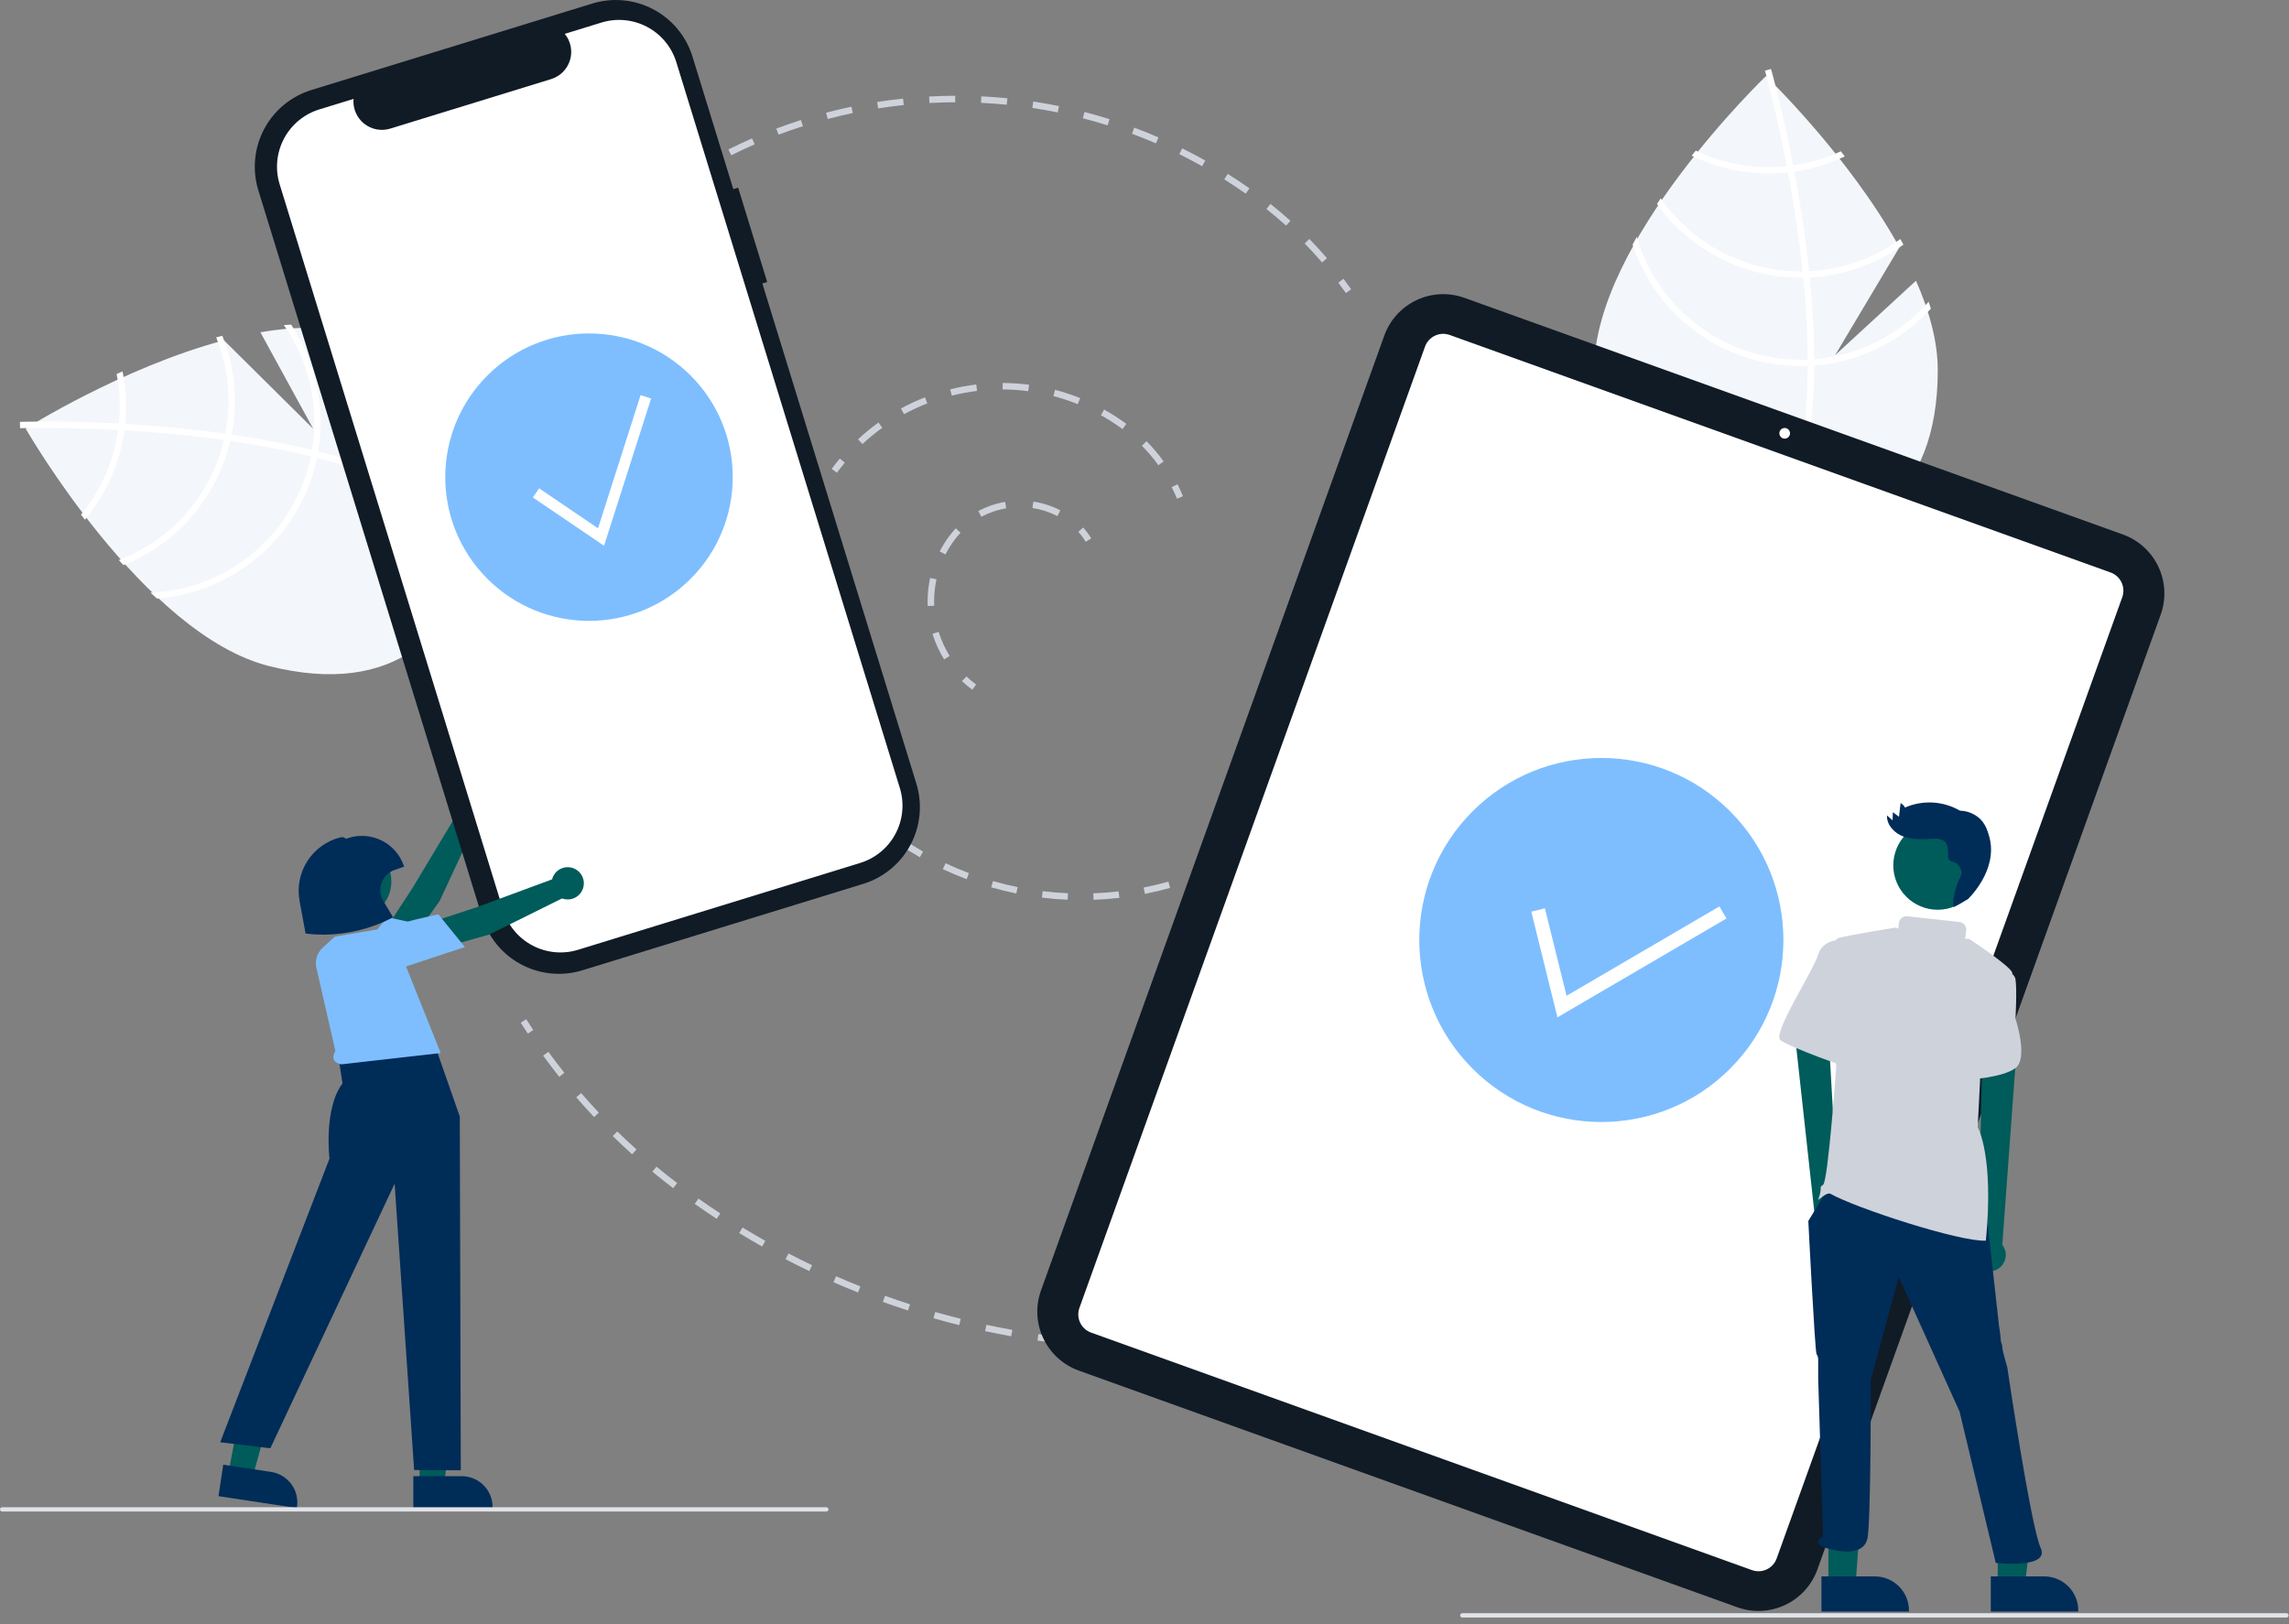 <svg width="248" height="176" viewBox="0 0 248 176" fill="none" xmlns="http://www.w3.org/2000/svg">
<rect x="0" y="0" width="248" height="176" fill="#808080" stroke="none"/>
<g clip-path="url(#clip0_7999_69625)">
<path d="M105.339 74.742C104.95 74.455 104.578 74.146 104.226 73.815L104.708 73.302C105.039 73.614 105.389 73.906 105.756 74.176L105.339 74.742Z" fill="#CED2DB"/>
<path d="M102.291 71.453C101.752 70.585 101.327 69.652 101.028 68.675L101.7 68.469C101.982 69.387 102.381 70.266 102.888 71.082L102.291 71.453ZM100.511 65.669C100.504 65.503 100.501 65.336 100.501 65.17C100.501 64.316 100.593 63.464 100.776 62.629L101.463 62.78C101.291 63.565 101.204 64.366 101.204 65.17C101.204 65.326 101.207 65.483 101.214 65.639L100.511 65.669ZM102.435 60.08L101.81 59.758C102.1 59.195 102.435 58.655 102.81 58.145C103.041 57.832 103.29 57.532 103.556 57.249L104.068 57.731C103.821 57.994 103.59 58.271 103.377 58.561C103.023 59.042 102.708 59.55 102.435 60.08H102.435ZM106.324 56.002L105.992 55.382C106.9 54.896 107.88 54.559 108.895 54.385L109.014 55.078C108.073 55.239 107.165 55.551 106.324 56.002H106.324ZM114.562 55.925C113.714 55.488 112.8 55.193 111.857 55.05L111.963 54.355C112.981 54.509 113.967 54.828 114.883 55.3L114.562 55.925Z" fill="#CED2DB"/>
<path d="M117.627 58.708C117.396 58.325 117.13 57.965 116.831 57.633L117.353 57.162C117.683 57.528 117.976 57.924 118.229 58.345L117.627 58.708Z" fill="#CED2DB"/>
<path d="M90.673 51.228L90.106 50.811C90.388 50.429 90.684 50.05 90.988 49.687L91.528 50.138C91.233 50.49 90.946 50.857 90.673 51.228Z" fill="#CED2DB"/>
<path d="M125.507 50.414C124.967 49.665 124.369 48.959 123.717 48.303L124.216 47.807C124.894 48.489 125.516 49.224 126.078 50.004L125.507 50.414ZM93.44 48.118L92.961 47.603C93.662 46.951 94.403 46.344 95.181 45.785L95.591 46.356C94.838 46.898 94.119 47.486 93.44 48.118ZM121.618 46.497C120.871 45.948 120.089 45.446 119.279 44.993L119.622 44.379C120.457 44.846 121.263 45.364 122.035 45.93L121.618 46.497ZM97.947 44.88L97.612 44.262C98.454 43.806 99.324 43.404 100.216 43.057L100.47 43.712C99.606 44.048 98.763 44.438 97.947 44.88ZM116.771 43.795C115.911 43.449 115.029 43.157 114.132 42.922L114.311 42.242C115.236 42.484 116.146 42.785 117.034 43.142L116.771 43.795ZM103.12 42.869L102.949 42.187C103.878 41.955 104.82 41.781 105.77 41.665L105.854 42.363C104.933 42.475 104.02 42.644 103.12 42.869V42.869ZM111.404 42.389C110.484 42.269 109.558 42.206 108.63 42.202L108.633 41.499C109.59 41.503 110.546 41.568 111.495 41.691L111.404 42.389Z" fill="#CED2DB"/>
<path d="M127.516 54.041C127.342 53.617 127.151 53.194 126.945 52.786L127.574 52.47C127.787 52.895 127.987 53.334 128.167 53.775L127.516 54.041Z" fill="#CED2DB"/>
<path d="M129.442 95.358L129.2 94.698C129.633 94.539 130.07 94.369 130.498 94.193L130.766 94.844C130.329 95.023 129.884 95.196 129.442 95.358Z" fill="#CED2DB"/>
<path d="M118.48 97.506L118.455 96.803C119.367 96.77 120.289 96.7 121.195 96.595L121.276 97.294C120.351 97.4 119.411 97.472 118.48 97.506ZM115.677 97.497C114.745 97.458 113.805 97.381 112.882 97.268L112.967 96.57C113.872 96.681 114.793 96.756 115.706 96.795L115.677 97.497ZM124.046 96.863L123.911 96.173C124.806 95.998 125.706 95.784 126.585 95.539L126.774 96.216C125.877 96.466 124.96 96.684 124.046 96.863ZM110.115 96.819C109.202 96.634 108.286 96.409 107.392 96.152L107.586 95.476C108.463 95.728 109.361 95.948 110.255 96.13L110.115 96.819ZM104.73 95.271C103.859 94.943 102.99 94.576 102.147 94.18L102.446 93.544C103.272 93.932 104.124 94.291 104.978 94.612L104.73 95.271ZM99.659 92.889C98.853 92.429 98.052 91.93 97.28 91.406L97.675 90.824C98.432 91.338 99.217 91.827 100.007 92.278L99.659 92.889Z" fill="#CED2DB"/>
<path d="M95.019 89.728C94.652 89.429 94.288 89.117 93.939 88.801L94.41 88.279C94.751 88.587 95.106 88.892 95.463 89.184L95.019 89.728Z" fill="#CED2DB"/>
<path d="M75.555 18.837L75.193 18.233C75.597 17.992 76.009 17.752 76.417 17.522L76.763 18.134C76.36 18.362 75.953 18.598 75.555 18.837Z" fill="#CED2DB"/>
<path d="M143.238 28.439C142.635 27.737 142.001 27.045 141.353 26.382L141.856 25.89C142.515 26.564 143.159 27.268 143.771 27.981L143.238 28.439ZM139.341 24.45C138.654 23.831 137.937 23.225 137.209 22.649L137.645 22.098C138.385 22.683 139.113 23.299 139.811 23.927L139.341 24.45ZM134.968 20.983C134.208 20.449 133.425 19.929 132.642 19.436L133.017 18.841C133.81 19.34 134.602 19.867 135.372 20.408L134.968 20.983ZM130.242 18.009C129.433 17.557 128.602 17.118 127.771 16.707L128.083 16.077C128.925 16.494 129.767 16.937 130.585 17.396L130.242 18.009ZM79.231 16.824L78.917 16.195C79.758 15.775 80.621 15.373 81.482 14.997L81.763 15.642C80.913 16.012 80.061 16.41 79.231 16.824L79.231 16.824ZM125.237 15.534C124.386 15.165 123.514 14.815 122.646 14.492L122.891 13.833C123.771 14.16 124.654 14.515 125.516 14.888L125.237 15.534ZM84.353 14.591L84.105 13.933C84.983 13.603 85.883 13.29 86.779 13.004L86.993 13.674C86.108 13.956 85.22 14.265 84.353 14.591L84.353 14.591ZM120.004 13.585C119.12 13.306 118.217 13.048 117.319 12.815L117.495 12.135C118.404 12.37 119.32 12.632 120.215 12.914L120.004 13.585ZM89.676 12.893L89.497 12.213C90.404 11.974 91.331 11.755 92.251 11.562L92.396 12.25C91.487 12.441 90.572 12.657 89.676 12.893L89.676 12.893ZM114.597 12.185C113.69 11.999 112.764 11.835 111.847 11.696L111.952 11.001C112.881 11.141 113.819 11.308 114.738 11.496L114.597 12.185ZM95.144 11.746L95.035 11.051C95.962 10.906 96.906 10.782 97.841 10.683L97.915 11.382C96.992 11.48 96.06 11.602 95.144 11.746V11.746ZM109.074 11.348C108.152 11.256 107.215 11.187 106.288 11.143L106.322 10.441C107.261 10.486 108.21 10.556 109.144 10.648L109.074 11.348ZM100.701 11.16L100.663 10.458C101.602 10.407 102.554 10.38 103.492 10.377L103.494 11.08C102.568 11.083 101.628 11.11 100.701 11.16L100.701 11.16Z" fill="#CED2DB"/>
<path d="M145.817 31.755C145.55 31.376 145.274 30.996 144.997 30.627L145.559 30.205C145.841 30.58 146.121 30.966 146.392 31.351L145.817 31.755Z" fill="#CED2DB"/>
<path d="M113.801 145.455C113.334 145.395 112.868 145.332 112.402 145.264L112.503 144.568C112.965 144.635 113.428 144.698 113.89 144.758L113.801 145.455Z" fill="#CED2DB"/>
<path d="M109.557 144.802C108.616 144.633 107.664 144.446 106.729 144.245L106.877 143.558C107.804 143.757 108.748 143.943 109.681 144.11L109.557 144.802ZM103.922 143.594C102.992 143.361 102.055 143.11 101.138 142.848L101.331 142.172C102.241 142.432 103.17 142.681 104.092 142.911L103.922 143.594ZM98.381 142.008C97.469 141.714 96.551 141.401 95.653 141.077L95.892 140.415C96.782 140.737 97.692 141.047 98.597 141.339L98.381 142.008ZM92.959 140.054C92.072 139.7 91.178 139.326 90.301 138.941L90.584 138.297C91.453 138.679 92.34 139.05 93.22 139.401L92.959 140.054ZM87.682 137.739C86.819 137.326 85.952 136.892 85.105 136.45L85.43 135.827C86.27 136.265 87.13 136.695 87.986 137.105L87.682 137.739ZM82.572 135.075C81.742 134.607 80.906 134.116 80.087 133.617L80.453 133.017C81.265 133.512 82.095 133.999 82.918 134.463L82.572 135.075ZM77.652 132.077C76.853 131.553 76.051 131.008 75.269 130.457L75.674 129.882C76.449 130.429 77.245 130.969 78.037 131.489L77.652 132.077ZM72.939 128.757C72.175 128.177 71.414 127.574 70.677 126.965L71.125 126.423C71.854 127.026 72.608 127.622 73.364 128.197L72.939 128.757ZM68.492 125.082C67.779 124.442 67.071 123.778 66.386 123.109L66.878 122.606C67.555 123.268 68.256 123.925 68.962 124.559L68.492 125.082ZM64.365 121.05C63.709 120.352 63.058 119.632 62.432 118.908L62.964 118.448C63.584 119.164 64.227 119.878 64.877 120.568L64.365 121.05ZM60.591 116.686C59.995 115.935 59.408 115.162 58.845 114.388L59.413 113.975C59.971 114.741 60.552 115.506 61.142 116.249L60.591 116.686Z" fill="#CED2DB"/>
<path d="M57.189 112.007C56.928 111.614 56.671 111.219 56.419 110.822L57.013 110.445C57.262 110.838 57.516 111.229 57.774 111.618L57.189 112.007Z" fill="#CED2DB"/>
<path d="M207.587 30.419L198.824 38.487L205.789 26.801C200.302 16.851 191.328 8.251 191.328 8.251C191.328 8.251 172.71 26.089 172.71 40.11C172.71 54.131 181.045 59.027 191.328 59.027C201.61 59.027 209.945 54.131 209.945 40.11C209.945 36.989 209.021 33.679 207.587 30.419Z" fill="#F3F6FA"/>
<path d="M196.57 38.924V39.615C196.529 47.648 195.174 53.916 192.516 58.33C192.478 58.395 192.437 58.456 192.4 58.522L192.102 58.34L191.818 58.162C194.767 53.396 195.811 46.659 195.848 39.652C195.852 39.427 195.855 39.197 195.852 38.968C195.842 36.002 195.66 33.001 195.369 30.086C195.349 29.86 195.325 29.631 195.301 29.402C194.897 25.556 194.316 21.881 193.72 18.689C193.679 18.463 193.635 18.238 193.59 18.015C192.56 12.616 191.51 8.706 191.271 7.84C191.243 7.734 191.226 7.676 191.223 7.662L191.548 7.57L191.551 7.566L191.88 7.474C191.883 7.488 191.941 7.683 192.037 8.045C192.403 9.4 193.354 13.078 194.288 17.93C194.329 18.149 194.374 18.375 194.415 18.6C194.901 21.19 195.376 24.085 195.753 27.123C195.848 27.886 195.934 28.639 196.009 29.381C196.037 29.61 196.061 29.84 196.081 30.066C196.396 33.217 196.559 36.169 196.57 38.924Z" fill="white"/>
<path d="M194.288 17.93C194.059 17.961 193.826 17.991 193.59 18.015C192.949 18.081 192.305 18.114 191.66 18.115C188.914 18.118 186.201 17.506 183.723 16.322C183.579 16.503 183.435 16.684 183.288 16.869C185.895 18.142 188.759 18.802 191.66 18.799C192.348 18.799 193.036 18.762 193.72 18.689C193.953 18.665 194.185 18.635 194.415 18.6C196.307 18.329 198.147 17.772 199.872 16.948C199.725 16.76 199.581 16.575 199.441 16.394C197.808 17.157 196.072 17.674 194.288 17.93Z" fill="white"/>
<path d="M196.009 29.381C195.773 29.395 195.537 29.402 195.301 29.402C195.229 29.405 195.153 29.405 195.082 29.405C192.105 29.405 189.173 28.686 186.535 27.308C183.897 25.93 181.632 23.934 179.932 21.491C179.795 21.693 179.658 21.895 179.524 22.101C181.296 24.572 183.632 26.586 186.337 27.975C189.043 29.365 192.04 30.089 195.082 30.09C195.177 30.09 195.273 30.09 195.369 30.086C195.609 30.083 195.845 30.076 196.081 30.066C199.734 29.878 203.256 28.643 206.225 26.507C206.116 26.305 206.006 26.104 205.893 25.902C203.007 27.999 199.572 29.208 196.009 29.381Z" fill="white"/>
<path d="M196.571 38.923C196.331 38.944 196.092 38.958 195.852 38.968C195.596 38.978 195.339 38.985 195.082 38.985C191.083 38.98 187.193 37.681 183.994 35.28C180.796 32.88 178.461 29.508 177.339 25.669C177.185 25.946 177.031 26.22 176.884 26.497C178.148 30.327 180.587 33.661 183.853 36.025C187.12 38.39 191.049 39.665 195.082 39.669C195.339 39.669 195.596 39.666 195.849 39.652C196.092 39.645 196.331 39.632 196.571 39.615C201.408 39.236 205.921 37.034 209.196 33.453C209.124 33.2 209.042 32.95 208.96 32.697C205.797 36.304 201.353 38.538 196.571 38.923Z" fill="white"/>
<path d="M28.212 36.005L33.928 46.456L24.267 36.879C13.287 39.803 2.777 46.438 2.777 46.438C2.777 46.438 15.597 68.809 29.204 72.191C42.812 75.573 49.573 68.664 52.053 58.686C54.534 48.707 51.793 39.437 38.186 36.055C35.157 35.302 31.722 35.4 28.212 36.005Z" fill="#F3F6FA"/>
<path d="M33.808 48.749L34.479 48.916C42.265 50.893 48.021 53.72 51.663 57.364C51.717 57.417 51.767 57.471 51.821 57.523L51.573 57.769L51.332 58.001C47.418 53.989 41.132 51.352 34.341 49.625C34.123 49.567 33.901 49.509 33.678 49.457C30.796 48.751 27.841 48.203 24.942 47.782C24.718 47.748 24.489 47.716 24.261 47.684C20.431 47.148 16.725 46.826 13.484 46.634C13.255 46.619 13.025 46.608 12.798 46.598C7.31 46.295 3.261 46.371 2.364 46.395C2.254 46.395 2.194 46.398 2.179 46.398L2.168 46.06L2.166 46.056L2.155 45.715C2.169 45.715 2.373 45.706 2.748 45.7C4.151 45.672 7.95 45.636 12.883 45.9C13.106 45.913 13.336 45.924 13.565 45.938C16.195 46.092 19.119 46.328 22.159 46.696C22.922 46.787 23.673 46.886 24.412 46.992C24.641 47.02 24.869 47.052 25.093 47.087C28.227 47.542 31.132 48.096 33.808 48.749Z" fill="white"/>
<path d="M12.883 45.899C12.858 46.129 12.832 46.362 12.798 46.597C12.707 47.236 12.584 47.868 12.429 48.494C11.77 51.16 10.521 53.645 8.774 55.765C8.916 55.948 9.057 56.131 9.201 56.319C11.065 54.095 12.396 51.475 13.093 48.659C13.259 47.991 13.389 47.315 13.484 46.634C13.516 46.402 13.543 46.169 13.565 45.938C13.758 44.036 13.661 42.116 13.277 40.244C13.059 40.341 12.845 40.436 12.635 40.528C12.982 42.297 13.066 44.107 12.883 45.899Z" fill="white"/>
<path d="M24.412 46.992C24.368 47.224 24.318 47.455 24.261 47.684C24.247 47.754 24.229 47.827 24.211 47.897C23.494 50.785 22.088 53.457 20.114 55.685C18.141 57.913 15.658 59.63 12.877 60.691C13.04 60.873 13.203 61.054 13.37 61.233C16.196 60.109 18.714 58.329 20.715 56.038C22.715 53.748 24.142 51.014 24.875 48.062C24.898 47.969 24.922 47.876 24.941 47.782C24.996 47.549 25.046 47.318 25.093 47.087C25.793 43.496 25.443 39.781 24.087 36.383C23.864 36.441 23.642 36.499 23.419 36.56C24.758 39.866 25.103 43.492 24.412 46.992Z" fill="white"/>
<path d="M33.808 48.749C33.77 48.986 33.725 49.222 33.678 49.457C33.626 49.708 33.57 49.959 33.508 50.208C32.539 54.088 30.34 57.55 27.238 60.075C24.137 62.6 20.302 64.053 16.306 64.216C16.538 64.432 16.766 64.647 17 64.857C21.021 64.554 24.845 62.991 27.928 60.391C31.011 57.791 33.196 54.286 34.173 50.373C34.234 50.124 34.293 49.874 34.341 49.625C34.393 49.388 34.437 49.152 34.478 48.915C35.278 44.129 34.229 39.218 31.544 35.177C31.281 35.185 31.018 35.205 30.753 35.224C33.491 39.163 34.587 44.015 33.808 48.749Z" fill="white"/>
<path d="M44.22 102.405L42.078 100.224L44.704 96.209L49.198 88.728C49.051 88.406 49.006 88.047 49.068 87.698C49.129 87.349 49.296 87.028 49.544 86.775C49.793 86.523 50.112 86.352 50.46 86.285C50.808 86.219 51.168 86.259 51.492 86.401C51.816 86.543 52.09 86.781 52.276 87.082C52.463 87.383 52.554 87.734 52.537 88.087C52.52 88.441 52.396 88.781 52.181 89.063C51.967 89.345 51.671 89.555 51.335 89.665L47.625 97.652L44.22 102.405Z" fill="#005B5B"/>
<path d="M41.847 107.383C41.596 107.772 41.237 108.081 40.815 108.272C40.393 108.463 39.924 108.529 39.466 108.461C39.029 108.409 38.617 108.232 38.281 107.949C37.944 107.667 37.697 107.292 37.57 106.872C37.477 106.573 37.449 106.258 37.49 105.948C37.531 105.637 37.639 105.34 37.807 105.076C39.24 102.66 41.882 99.471 41.908 99.439L41.95 99.388L46.407 100.354L41.847 107.383Z" fill="#7EBEFF"/>
<path d="M79.973 20.335L79.449 20.497L75.028 6.139C74.35 3.935 72.824 2.091 70.785 1.012C68.747 -0.067 66.364 -0.291 64.16 0.387H64.16L33.741 9.753C32.65 10.088 31.635 10.636 30.756 11.364C29.876 12.092 29.148 12.986 28.614 13.996C28.08 15.005 27.75 16.109 27.643 17.246C27.536 18.383 27.653 19.53 27.989 20.621V20.621L52.24 99.389C52.919 101.593 54.445 103.438 56.484 104.516C58.522 105.595 60.905 105.82 63.109 105.141H63.109L93.528 95.776C95.732 95.097 97.576 93.571 98.655 91.533C99.733 89.494 99.958 87.111 99.28 84.907V84.907L82.596 30.717L83.12 30.555L79.973 20.335Z" fill="#101B25"/>
<path d="M65.161 2.446L61.19 3.668C61.511 4.06 61.73 4.524 61.829 5.02C61.927 5.516 61.903 6.029 61.757 6.514C61.61 6.998 61.347 7.439 60.991 7.798C60.634 8.156 60.194 8.422 59.711 8.571L42.284 13.936C41.801 14.085 41.288 14.113 40.791 14.017C40.295 13.921 39.829 13.704 39.436 13.386C39.043 13.067 38.734 12.657 38.536 12.191C38.339 11.726 38.259 11.219 38.304 10.715L34.595 11.856C32.95 12.363 31.572 13.503 30.767 15.025C29.961 16.547 29.793 18.327 30.3 19.973L54.516 98.626C55.022 100.272 56.162 101.649 57.684 102.454C59.206 103.26 60.986 103.428 62.632 102.921H62.632L93.198 93.51C94.844 93.004 96.221 91.864 97.026 90.342C97.832 88.82 98 87.04 97.493 85.394L73.277 6.741C72.771 5.095 71.631 3.718 70.109 2.913C68.587 2.107 66.807 1.939 65.161 2.446Z" fill="white"/>
<path d="M188.229 174.167L116.87 148.517C115.18 147.907 113.8 146.651 113.034 145.025C112.268 143.399 112.178 141.536 112.784 139.844L149.983 36.359C150.593 34.668 151.849 33.288 153.475 32.522C155.101 31.756 156.964 31.666 158.656 32.273L230.014 57.923C231.705 58.533 233.084 59.789 233.85 61.414C234.616 63.04 234.706 64.904 234.1 66.596L196.901 170.081C196.291 171.772 195.036 173.151 193.41 173.917C191.784 174.683 189.921 174.773 188.229 174.167Z" fill="#101B25"/>
<path d="M189.817 170.142L118.207 144.401C117.686 144.213 117.261 143.826 117.025 143.325C116.789 142.824 116.761 142.25 116.948 141.728L154.393 37.557C154.581 37.036 154.968 36.611 155.469 36.375C155.971 36.139 156.545 36.111 157.067 36.298L228.676 62.038C229.197 62.227 229.622 62.614 229.859 63.115C230.095 63.616 230.122 64.19 229.936 64.712L192.49 168.883C192.302 169.404 191.915 169.829 191.414 170.065C190.913 170.301 190.338 170.329 189.817 170.142Z" fill="white"/>
<path d="M193.361 47.531C193.68 47.531 193.938 47.273 193.938 46.954C193.938 46.635 193.68 46.377 193.361 46.377C193.042 46.377 192.784 46.635 192.784 46.954C192.784 47.273 193.042 47.531 193.361 47.531Z" fill="white"/>
<path d="M74.827 62.718C80.909 56.636 80.909 46.776 74.827 40.694C68.745 34.612 58.885 34.612 52.803 40.694C46.721 46.776 46.721 56.636 52.803 62.718C58.885 68.8 68.745 68.8 74.827 62.718Z" fill="#7EBEFF"/>
<path d="M65.446 59.138L57.737 53.909L58.41 52.917L64.792 57.247L69.404 42.818L70.545 43.183L65.446 59.138Z" fill="white"/>
<path d="M187.445 115.808C195.148 108.105 195.148 95.616 187.445 87.913C179.742 80.21 167.253 80.21 159.55 87.913C151.847 95.616 151.847 108.105 159.55 115.808C167.253 123.51 179.742 123.51 187.445 115.808Z" fill="#7EBEFF"/>
<path d="M168.74 110.241L165.907 98.789L167.381 98.425L169.726 107.906L186.287 98.222L187.053 99.531L168.74 110.241Z" fill="white"/>
<path d="M45.461 160.83H48.124L49.391 150.56L45.461 150.56L45.461 160.83Z" fill="#005B5B"/>
<path d="M44.782 159.961L50.026 159.961H50.026C50.913 159.961 51.763 160.313 52.389 160.94C53.016 161.566 53.368 162.416 53.368 163.302V163.411L44.782 163.411L44.782 159.961Z" fill="#002C58"/>
<path d="M24.727 159.678L27.36 160.076L30.148 150.11L26.697 149.522L24.727 159.678Z" fill="#005B5B"/>
<path d="M24.187 158.717L29.372 159.5L29.372 159.5C30.248 159.633 31.036 160.108 31.562 160.821C32.088 161.535 32.309 162.428 32.177 163.304L32.16 163.412L23.671 162.128L24.187 158.717Z" fill="#002C58"/>
<path d="M40.15 112.412L46.342 111.063L49.815 120.991L49.924 159.326L44.869 159.294L42.756 128.267L29.29 156.937L23.86 156.285L35.697 125.552C35.697 125.552 35.046 120.122 37.109 117.407L36.675 114.584L40.15 112.412Z" fill="#002C58"/>
<path d="M34.337 105.112C34.197 104.69 34.182 104.235 34.294 103.804C34.407 103.373 34.643 102.984 34.972 102.684L36.281 101.494L39.971 100.872L42.278 100.453L47.749 114.11L36.98 115.336C36.19 115.166 35.874 114.733 36.334 113.874L34.337 105.112Z" fill="#7EBEFF"/>
<path d="M47.377 102.851L47.068 99.81L51.628 98.318L59.813 95.289C59.9 94.946 60.089 94.637 60.355 94.403C60.621 94.17 60.952 94.023 61.304 93.981C61.656 93.94 62.011 94.006 62.325 94.171C62.638 94.337 62.894 94.593 63.058 94.907C63.222 95.221 63.287 95.577 63.245 95.929C63.202 96.28 63.053 96.611 62.819 96.876C62.585 97.141 62.275 97.329 61.931 97.415C61.588 97.501 61.226 97.48 60.895 97.356L53.006 101.27L47.377 102.851Z" fill="#005B5B"/>
<path d="M42.413 105.253C41.973 105.399 41.5 105.416 41.051 105.302C40.602 105.187 40.196 104.945 39.88 104.605C39.572 104.292 39.362 103.896 39.276 103.465C39.189 103.034 39.23 102.588 39.394 102.18C39.508 101.888 39.684 101.625 39.91 101.409C40.136 101.192 40.406 101.028 40.702 100.926C43.33 99.937 47.386 99.1 47.427 99.091L47.492 99.078L50.366 102.618L42.413 105.253Z" fill="#7EBEFF"/>
<path d="M38.351 99.565C40.588 99.565 42.402 97.751 42.402 95.514C42.402 93.277 40.588 91.464 38.351 91.464C36.114 91.464 34.301 93.277 34.301 95.514C34.301 97.751 36.114 99.565 38.351 99.565Z" fill="#005B5B"/>
<path d="M35.072 101.285C34.444 101.285 33.817 101.246 33.193 101.17L33.108 101.16L32.455 97.618C32.179 96.116 32.487 94.566 33.318 93.285C34.148 92.003 35.437 91.089 36.921 90.728C37.02 90.703 37.124 90.706 37.222 90.736C37.319 90.766 37.406 90.823 37.474 90.899L37.63 90.845C38.225 90.637 38.856 90.549 39.486 90.585C40.116 90.621 40.733 90.781 41.301 91.055C41.869 91.329 42.377 91.713 42.797 92.184C43.217 92.655 43.54 93.204 43.748 93.8L43.786 93.91L42.748 94.272C42.425 94.385 42.13 94.569 41.887 94.81C41.643 95.05 41.456 95.343 41.339 95.665C41.223 95.987 41.179 96.331 41.213 96.672C41.246 97.013 41.355 97.343 41.531 97.636L42.593 99.404L42.48 99.461C40.188 100.642 37.651 101.267 35.072 101.285Z" fill="#002C58"/>
<path d="M89.527 163.795H0.234C0.172 163.795 0.113 163.771 0.069 163.727C0.025 163.683 0 163.623 0 163.561C0 163.499 0.025 163.439 0.069 163.395C0.113 163.351 0.172 163.327 0.234 163.327H89.527C89.59 163.327 89.649 163.351 89.693 163.395C89.737 163.439 89.762 163.499 89.762 163.561C89.762 163.623 89.737 163.683 89.693 163.727C89.649 163.771 89.59 163.795 89.527 163.795Z" fill="#E0E3E9"/>
<path d="M247.724 175.279H158.431C158.368 175.279 158.309 175.255 158.265 175.211C158.221 175.167 158.196 175.107 158.196 175.045C158.196 174.983 158.221 174.923 158.265 174.879C158.309 174.835 158.368 174.811 158.431 174.811H247.724C247.786 174.811 247.845 174.835 247.889 174.879C247.933 174.923 247.958 174.983 247.958 175.045C247.958 175.107 247.933 175.167 247.889 175.211C247.845 175.255 247.786 175.279 247.724 175.279Z" fill="#E0E3E9"/>
<path d="M199.227 134.375C199.425 134.21 199.584 134.002 199.693 133.768C199.803 133.534 199.859 133.279 199.859 133.021C199.859 132.763 199.802 132.507 199.693 132.274C199.584 132.04 199.425 131.832 199.227 131.667L197.913 108.553L194.166 109.4L196.643 131.974C196.387 132.325 196.268 132.758 196.31 133.191C196.351 133.623 196.55 134.026 196.868 134.322C197.187 134.618 197.603 134.787 198.038 134.797C198.472 134.807 198.895 134.657 199.227 134.375H199.227Z" fill="#005B5B"/>
<path d="M214.443 137.385C214.239 137.227 214.072 137.025 213.955 136.795C213.837 136.566 213.771 136.313 213.762 136.055C213.753 135.796 213.8 135.539 213.901 135.302C214.001 135.064 214.153 134.851 214.345 134.678L214.821 111.532L218.596 112.243L216.938 134.892C217.207 135.233 217.341 135.662 217.315 136.096C217.289 136.53 217.105 136.939 216.798 137.247C216.49 137.554 216.081 137.738 215.647 137.763C215.213 137.789 214.784 137.654 214.443 137.385Z" fill="#005B5B"/>
<path d="M216.44 171.784L219.38 171.784L220.218 164.926L216.439 164.926L216.44 171.784Z" fill="#005B5B"/>
<path d="M215.69 170.825L221.48 170.824H221.481C222.459 170.825 223.398 171.213 224.089 171.905C224.781 172.597 225.17 173.536 225.17 174.514V174.634L215.691 174.634L215.69 170.825Z" fill="#002C58"/>
<path d="M198.094 171.785L201.034 171.784L201.873 160.445H198.094L198.094 171.785Z" fill="#005B5B"/>
<path d="M197.345 170.825L203.135 170.824H203.135C204.113 170.825 205.052 171.213 205.744 171.905C206.436 172.597 206.824 173.536 206.825 174.514V174.634L197.345 174.634L197.345 170.825Z" fill="#002C58"/>
<path d="M209.938 98.582C212.594 98.582 214.748 96.428 214.748 93.772C214.748 91.115 212.594 88.962 209.938 88.962C207.281 88.962 205.128 91.115 205.128 93.772C205.128 96.428 207.281 98.582 209.938 98.582Z" fill="#005B5B"/>
<path d="M216.05 104.87C216.05 104.87 218.188 105.048 218.366 106.117C218.544 107.186 218.366 110.393 218.366 110.393C218.366 110.393 219.791 114.668 218.366 115.737C216.941 116.806 213.2 116.984 213.2 116.984L216.05 104.87Z" fill="#CED2DB"/>
<path d="M197.88 129.098L195.921 132.304C195.921 132.304 196.633 146.377 196.812 146.734C196.953 146.943 197.016 147.195 196.99 147.446V149.406L197.524 166.507C197.524 166.507 196.099 167.22 197.88 167.754C199.662 168.289 201.978 168.467 202.334 166.685C202.69 164.904 202.707 150.063 202.69 149.584L202.868 148.871L205.719 138.361L212.31 152.969L216.229 169.358C216.229 169.358 222.16 170.042 221.092 167.727C220.023 165.411 217.476 148.159 217.476 148.159C217.476 148.159 216.942 146.377 216.942 146.021C216.942 145.665 216.763 145.487 216.763 145.13C216.763 144.774 216.585 143.705 216.585 143.705L215.338 132.482L197.88 129.098Z" fill="#002C58"/>
<path d="M199.662 101.842C199.662 101.842 197.524 101.664 196.99 103.445C196.456 105.227 192.002 111.996 192.893 112.709C193.783 113.421 200.553 115.915 200.731 115.737C200.909 115.559 199.662 101.842 199.662 101.842Z" fill="#CED2DB"/>
<path d="M215.538 90.704C215.337 89.953 215.052 89.202 214.473 88.683C213.885 88.161 213.132 87.864 212.346 87.845C211.45 87.326 210.444 87.025 209.409 86.966C208.375 86.907 207.341 87.093 206.392 87.508C206.289 87.3 206.123 87.131 205.918 87.024C205.86 87.519 205.803 88.014 205.746 88.508C205.525 88.342 205.304 88.176 205.083 88.009C205.072 88.302 205.061 88.595 205.05 88.888C204.848 88.714 204.645 88.54 204.443 88.365C204.4 89.402 205.263 90.3 206.238 90.653C207.214 91.007 208.284 90.941 209.32 90.892C209.832 90.868 210.415 90.877 210.76 91.255C211.122 91.652 211.054 92.26 211.063 92.796C211.075 93.551 211.85 93.182 212.239 93.829C212.406 94.043 212.511 94.3 212.541 94.57C212.504 94.816 212.415 95.05 212.28 95.258C211.994 95.849 211.425 97.688 211.696 98.285C212.199 98.004 212.702 97.723 213.204 97.441C213.204 97.441 216.515 94.342 215.538 90.704Z" fill="#002C58"/>
<path d="M214.626 115.203C214.626 115.203 218.189 106.117 218.011 105.405C217.832 104.692 213.387 101.769 213.387 101.769C213.218 101.747 213.058 101.727 212.896 101.707C212.92 101.644 212.936 101.578 212.944 101.512L213.021 100.814C213.045 100.598 212.981 100.381 212.845 100.211C212.709 100.041 212.51 99.932 212.294 99.909L206.646 99.289C206.429 99.266 206.212 99.329 206.042 99.465C205.873 99.601 205.764 99.8 205.74 100.016L205.674 100.619C205.376 100.545 205.363 100.516 205.363 100.516C205.363 100.516 200.375 101.308 199.128 101.664C197.881 102.02 198.949 115.559 198.949 115.559C198.949 115.559 198.059 128.029 197.524 128.385C196.99 128.741 197.524 128.563 196.99 129.988C196.919 130.176 197.904 129.127 198.326 129.365C201.106 130.932 212.377 134.597 215.16 134.442C216.05 125.154 214.27 122.15 214.27 122.15L214.626 115.203Z" fill="#CED2DB"/>
</g>
<defs>
<clipPath id="clip0_7999_69625">
<rect width="247.958" height="175.279" fill="white"/>
</clipPath>
</defs>
</svg>
